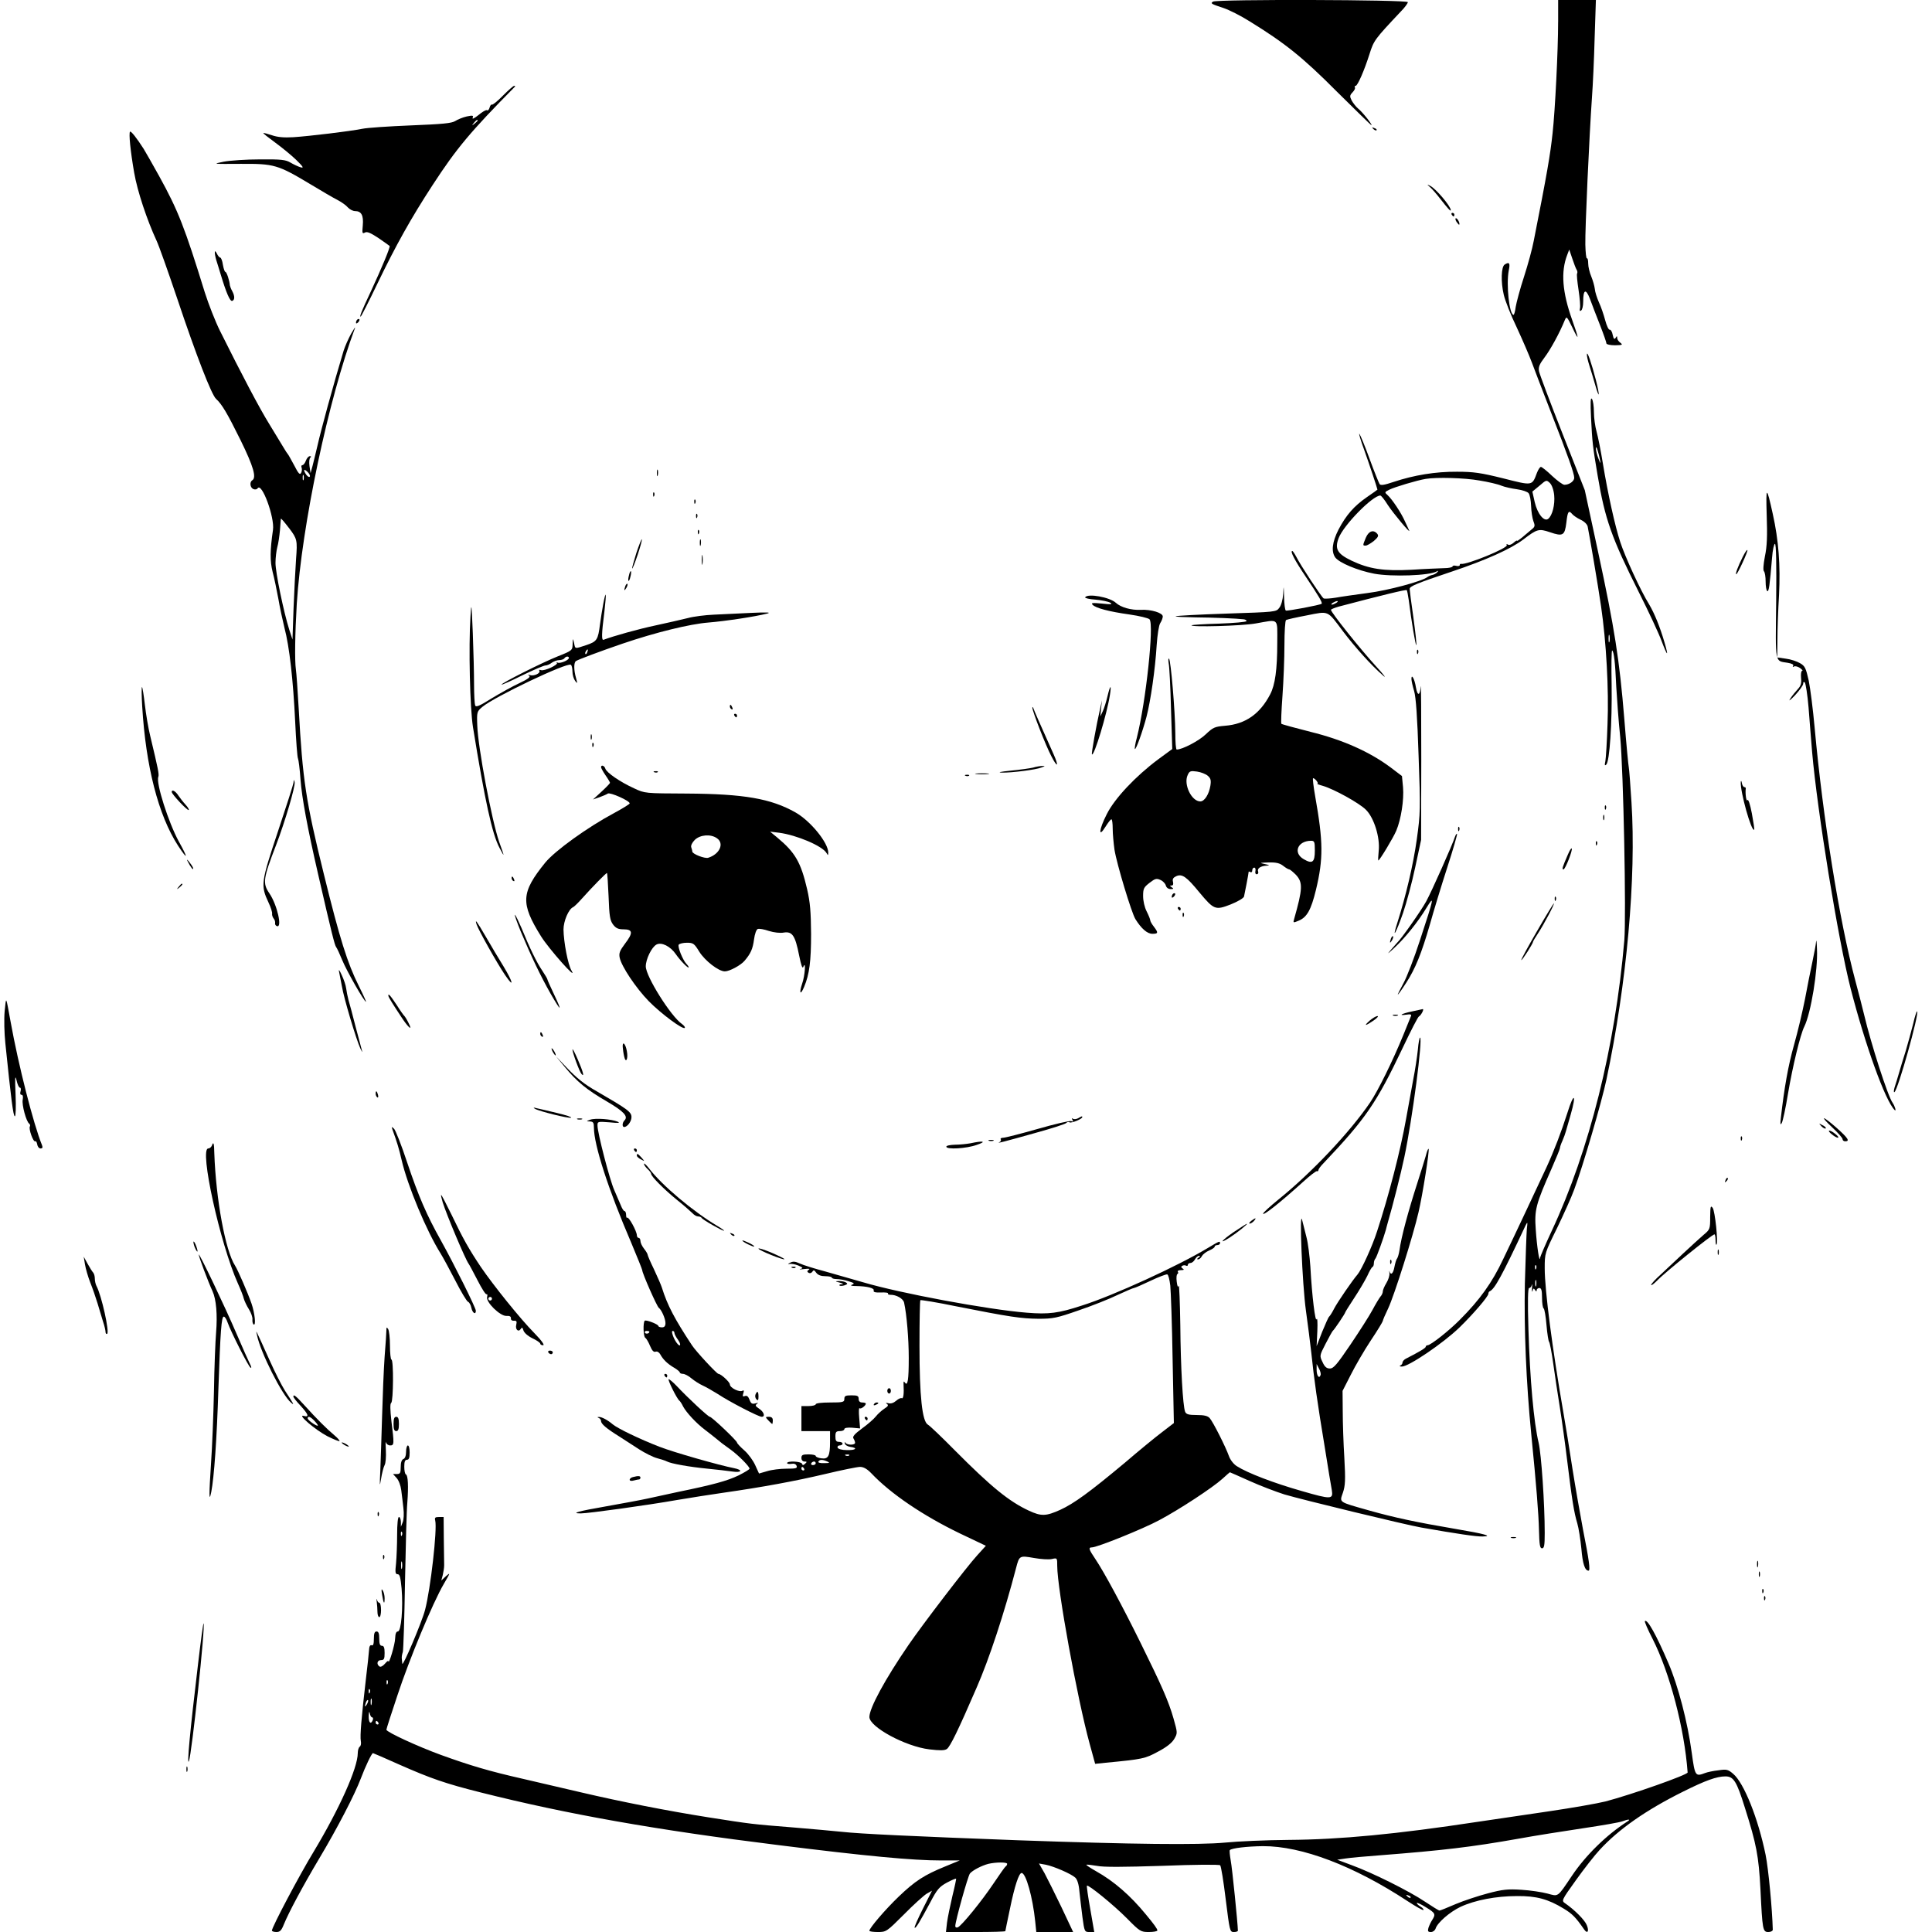 <?xml version="1.0" standalone="no"?>
<!DOCTYPE svg PUBLIC "-//W3C//DTD SVG 20010904//EN"
 "http://www.w3.org/TR/2001/REC-SVG-20010904/DTD/svg10.dtd">
<svg version="1.0" xmlns="http://www.w3.org/2000/svg"
 width="1080pt" height="1080pt" viewBox="0 0 1080 1080"
 preserveAspectRatio="xMidYMid meet">

<g transform="translate(0,1080) scale(0.1,-0.1)"
fill="#000000" stroke="none">
<path d="M6781 10791 c-16 -10 -11 -13 59 -36 30 -10 96 -43 145 -74 198 -122
297 -201 488 -393 104 -103 191 -188 193 -188 9 0 -50 74 -74 93 -12 10 -28
31 -36 45 -12 24 -11 29 5 46 10 10 16 23 13 27 -3 5 -1 9 4 9 11 0 49 87 78
179 24 75 27 80 175 237 22 22 39 46 39 52 0 14 -1067 17 -1089 3z"/>
<path d="M8710 10678 c0 -161 -17 -497 -31 -623 -13 -120 -30 -221 -105 -600
-8 -44 -33 -135 -55 -203 -22 -67 -42 -143 -46 -167 -3 -25 -9 -45 -12 -45
-24 0 -42 170 -27 248 9 42 3 50 -23 33 -19 -12 -22 -96 -5 -168 7 -32 40
-116 73 -184 32 -69 70 -157 84 -195 14 -38 62 -163 107 -279 97 -248 130
-342 130 -366 0 -19 -28 -39 -55 -39 -9 0 -40 23 -69 50 -29 28 -57 50 -62 50
-6 0 -15 -15 -22 -32 -28 -75 -23 -74 -189 -32 -125 31 -165 37 -258 37 -120
1 -241 -19 -355 -57 -50 -17 -72 -21 -78 -12 -4 6 -30 70 -56 141 -26 72 -52
134 -57 140 -5 5 7 -36 27 -90 30 -84 73 -214 74 -222 0 -1 -27 -20 -59 -42
-72 -50 -116 -100 -159 -182 -35 -69 -41 -122 -18 -155 22 -30 124 -73 218
-91 98 -18 309 -11 350 13 10 5 10 4 2 -5 -6 -7 -18 -13 -27 -15 -8 -1 -21 -7
-28 -12 -31 -24 -222 -75 -334 -89 -66 -9 -146 -20 -178 -26 -31 -5 -62 -7
-68 -4 -12 8 -129 185 -153 233 -9 17 -19 32 -22 32 -14 0 14 -53 76 -145 71
-106 94 -144 88 -150 -7 -7 -193 -42 -200 -38 -5 2 -9 37 -10 76 -2 66 -2 68
-5 17 -2 -32 -11 -65 -22 -78 -17 -23 -21 -23 -295 -32 -153 -5 -281 -12 -284
-15 -3 -3 46 -5 109 -6 106 -1 231 -6 272 -11 9 -1 16 -6 15 -10 -2 -5 -70
-11 -153 -14 -82 -2 -151 -7 -154 -9 -11 -12 282 -4 359 10 132 23 120 34 120
-107 0 -151 -12 -237 -40 -290 -57 -109 -138 -166 -252 -175 -58 -5 -67 -9
-108 -48 -37 -36 -131 -85 -162 -85 -5 0 -8 42 -8 93 -1 122 -25 405 -35 415
-4 4 -5 -8 -2 -26 4 -18 10 -133 13 -256 l7 -223 -79 -58 c-126 -94 -243 -218
-287 -306 -44 -86 -49 -138 -7 -70 14 22 28 41 33 41 4 0 7 -24 7 -52 0 -29 5
-82 10 -118 13 -81 95 -352 117 -388 33 -53 66 -82 95 -82 33 0 34 6 8 40 -11
14 -20 30 -20 35 0 6 -9 28 -20 50 -12 23 -20 59 -20 86 0 42 4 49 36 74 31
24 39 26 61 16 14 -6 27 -20 30 -31 3 -12 14 -20 27 -20 17 0 18 2 6 10 -12 8
-12 10 -1 10 9 0 11 7 8 21 -4 15 1 23 18 31 33 15 58 -3 130 -91 81 -97 89
-100 174 -67 40 16 72 35 75 44 4 16 26 131 26 139 0 2 5 1 10 -2 6 -3 10 1
10 9 0 9 5 16 11 16 6 0 9 -8 7 -18 -3 -11 0 -19 7 -19 7 0 11 7 8 15 -7 17
13 31 47 33 20 1 18 3 -10 9 -32 7 -29 7 21 9 43 1 63 -4 82 -19 14 -11 29
-20 34 -20 4 0 21 -14 37 -30 40 -43 38 -79 -10 -248 -6 -21 -6 -22 27 -8 45
19 68 60 95 171 42 174 41 270 -4 523 -10 56 -15 102 -12 102 11 0 34 -30 24
-31 -5 0 9 -6 31 -12 62 -18 205 -97 241 -134 45 -45 79 -154 71 -229 -3 -30
-4 -54 -2 -54 7 0 84 128 100 166 27 64 44 173 38 243 l-6 63 -66 50 c-116 86
-266 153 -445 197 -87 22 -160 42 -163 45 -3 2 0 73 6 156 6 83 11 211 11 285
0 73 4 136 9 139 5 3 57 15 116 26 126 25 113 30 203 -90 66 -87 157 -189 222
-245 24 -22 6 3 -42 55 -85 93 -248 297 -248 311 0 3 19 11 43 18 243 64 378
97 381 92 2 -3 7 -28 11 -56 15 -119 38 -255 42 -251 3 2 -5 71 -16 153 -12
82 -21 154 -21 161 0 15 39 31 236 97 188 63 329 126 399 179 77 59 87 62 149
41 73 -25 83 -19 92 54 7 63 13 71 33 47 7 -8 27 -22 46 -31 20 -9 37 -25 40
-38 10 -48 58 -329 75 -447 29 -198 44 -464 36 -660 -3 -96 -9 -188 -12 -205
-5 -22 -4 -27 5 -19 19 17 33 234 30 445 -2 108 -1 195 3 193 10 -6 17 -67 23
-204 4 -69 13 -195 22 -280 18 -190 34 -995 23 -1136 -51 -596 -195 -1174
-406 -1625 -35 -75 -64 -143 -65 -150 -3 -35 -18 65 -24 156 -8 113 -1 140 89
344 25 57 46 108 46 113 0 6 6 24 14 41 8 18 16 41 19 52 3 11 15 53 27 94 34
118 18 127 -18 11 -34 -107 -76 -216 -117 -305 -91 -194 -147 -315 -242 -513
-62 -132 -131 -228 -242 -339 -61 -62 -164 -143 -181 -143 -5 0 -10 -4 -10 -8
0 -7 -31 -26 -111 -67 -10 -5 -19 -15 -19 -22 0 -6 -6 -14 -12 -16 -7 -3 -4
-6 8 -6 36 -2 231 130 322 218 79 77 162 174 162 189 0 6 3 12 8 14 27 12 68
86 200 368 11 22 12 20 7 -20 -2 -25 -7 -162 -11 -305 -5 -251 7 -552 36 -845
28 -281 41 -445 43 -535 2 -81 5 -100 17 -100 12 0 15 16 15 85 0 167 -19 440
-34 505 -27 111 -49 359 -57 633 -5 161 -3 232 4 232 6 0 13 8 15 18 2 9 3 1
1 -18 -1 -19 0 -26 3 -16 4 15 7 16 14 5 6 -10 9 -10 9 -1 0 6 7 12 15 12 11
0 15 -13 15 -54 0 -30 4 -57 9 -60 5 -4 12 -45 16 -94 4 -48 11 -89 14 -92 4
-3 15 -59 24 -125 9 -66 26 -176 37 -245 11 -69 29 -199 40 -290 27 -222 39
-296 57 -355 8 -27 18 -92 23 -143 7 -85 20 -122 40 -122 11 0 3 59 -31 230
-15 80 -42 233 -59 340 -16 107 -39 247 -50 310 -62 358 -105 686 -105 810 0
85 0 85 69 225 37 77 81 174 96 216 49 131 154 491 180 614 114 539 167 1130
140 1550 -6 99 -13 187 -15 195 -2 8 -14 130 -25 270 -27 332 -55 510 -146
932 l-75 348 -125 317 c-69 175 -128 332 -131 348 -4 24 3 40 31 77 32 42 84
136 113 208 10 24 12 22 42 -40 39 -82 39 -69 0 40 -56 157 -65 271 -28 366
l11 29 17 -50 c9 -27 20 -56 24 -62 5 -7 6 -17 3 -22 -3 -4 1 -46 8 -91 7 -46
11 -93 8 -103 -3 -14 -1 -18 6 -13 7 4 12 26 12 49 0 70 15 76 38 16 11 -30
36 -96 56 -146 20 -51 36 -97 36 -103 0 -5 21 -10 48 -10 41 1 45 2 30 14 -10
7 -18 19 -18 27 0 12 -2 12 -9 0 -7 -10 -11 -5 -16 17 -3 18 -11 30 -17 29 -6
-1 -17 23 -25 53 -8 30 -23 75 -35 100 -11 25 -22 59 -23 75 -2 17 -11 48 -20
70 -9 21 -17 54 -17 72 0 18 -3 31 -7 29 -4 -3 -8 32 -9 77 -2 84 22 607 37
822 5 66 12 216 15 333 l7 212 -106 0 -105 0 0 -122z m-440 -2564 c50 -8 105
-21 123 -29 17 -7 57 -16 87 -20 30 -4 59 -14 65 -22 7 -9 13 -41 14 -72 1
-31 7 -69 13 -85 10 -26 9 -31 -13 -48 -13 -11 -36 -30 -51 -43 -16 -13 -28
-21 -28 -18 0 4 -9 -2 -19 -11 -11 -10 -25 -15 -32 -10 -7 4 -10 3 -6 -3 10
-16 -226 -112 -255 -105 -5 1 -8 -2 -8 -7 0 -5 -9 -7 -20 -4 -11 3 -20 1 -20
-3 0 -5 -21 -10 -47 -10 -27 -1 -109 -4 -183 -9 -155 -8 -236 4 -335 51 -79
38 -95 65 -72 126 28 73 190 238 233 238 5 0 24 -24 42 -53 30 -46 131 -167
119 -142 -2 6 -13 28 -23 50 -22 50 -72 124 -97 147 -18 16 -18 17 10 31 28
14 154 52 203 60 60 10 217 6 300 -9z m418 -82 c5 -53 -10 -113 -33 -132 -23
-19 -61 28 -76 94 l-13 58 40 33 c38 33 39 33 58 15 11 -11 21 -38 24 -68z
m-1218 -602 c-8 -5 -19 -10 -25 -10 -5 0 -3 5 5 10 8 5 20 10 25 10 6 0 3 -5
-5 -10z m1527 -217 c-3 -10 -5 -2 -5 17 0 19 2 27 5 18 2 -10 2 -26 0 -35z
m-2245 -750 c16 -14 19 -25 14 -56 -8 -48 -33 -87 -56 -87 -49 0 -95 95 -71
147 10 23 16 25 52 20 22 -3 50 -14 61 -24z m598 -418 c0 -66 -14 -76 -62 -48
-61 35 -35 102 40 103 20 0 22 -5 22 -55z m1237 -2337 c-3 -8 -6 -5 -6 6 -1
11 2 17 5 13 3 -3 4 -12 1 -19z m0 -95 c-3 -10 -5 -4 -5 12 0 17 2 24 5 18 2
-7 2 -21 0 -30z"/>
<path d="M7635 7794 c-18 -44 -18 -44 -1 -44 8 0 28 12 46 26 24 21 28 29 19
40 -21 25 -48 16 -64 -22z"/>
<path d="M2811 10265 c-29 -30 -57 -52 -61 -50 -4 3 -10 -5 -13 -16 -3 -12
-10 -19 -15 -15 -5 3 -26 -9 -47 -27 -23 -18 -36 -25 -33 -16 6 14 1 15 -33 8
-22 -5 -51 -17 -65 -26 -20 -12 -70 -17 -247 -24 -122 -5 -244 -13 -272 -19
-70 -14 -295 -41 -385 -47 -53 -3 -88 0 -120 11 -24 8 -46 14 -48 12 -1 -2 28
-25 65 -52 37 -27 91 -71 118 -97 41 -40 45 -48 25 -42 -14 4 -39 16 -56 26
-27 16 -51 19 -170 18 -77 0 -168 -6 -204 -13 -64 -13 -62 -13 95 -12 188 1
207 -4 392 -115 61 -37 128 -76 150 -87 21 -11 47 -29 57 -41 11 -12 29 -21
41 -21 35 0 48 -24 43 -80 -4 -44 -3 -48 12 -40 12 7 32 -2 76 -31 32 -22 60
-42 62 -44 5 -5 -44 -123 -104 -252 -55 -117 -65 -143 -58 -143 3 0 45 83 94
185 103 214 188 366 308 550 135 207 211 298 461 551 2 2 0 4 -5 4 -5 0 -33
-25 -63 -55z m-141 -139 c0 -2 -8 -10 -17 -17 -16 -13 -17 -12 -4 4 13 16 21
21 21 13z"/>
<path d="M7677 10079 c7 -7 15 -10 18 -7 3 3 -2 9 -12 12 -14 6 -15 5 -6 -5z"/>
<path d="M727 10064 c-8 -8 2 -108 23 -229 18 -104 71 -263 125 -380 13 -27
65 -174 116 -325 106 -317 192 -538 217 -560 32 -29 62 -79 137 -231 72 -147
90 -209 65 -224 -16 -10 -12 -42 7 -49 9 -4 19 -2 23 4 23 37 96 -162 86 -232
-17 -116 -17 -175 -2 -235 9 -34 23 -101 32 -150 8 -48 24 -121 34 -162 28
-105 49 -294 60 -524 5 -108 12 -202 16 -208 3 -6 10 -59 14 -118 8 -103 38
-266 99 -531 75 -327 92 -394 100 -404 5 -6 20 -39 34 -73 24 -59 123 -233
133 -233 2 0 -16 40 -40 88 -64 128 -106 262 -196 627 -101 409 -118 524 -140
920 -6 105 -13 205 -16 223 -7 48 -5 198 5 367 28 438 177 1144 325 1540 4 11
-5 -2 -21 -30 -15 -27 -34 -70 -42 -95 -35 -117 -52 -176 -89 -310 -22 -80
-48 -179 -57 -220 -10 -41 -22 -93 -28 -115 l-11 -40 -6 40 c-3 22 -1 43 5 47
6 5 5 8 -3 8 -7 0 -17 -11 -22 -25 -5 -14 -14 -25 -19 -25 -6 0 -8 -6 -5 -14
3 -8 2 -22 -3 -30 -7 -12 -15 -3 -38 42 -17 31 -32 59 -35 62 -3 3 -15 21 -26
40 -12 19 -47 78 -79 130 -54 87 -153 275 -275 520 -26 52 -64 149 -85 215
-112 363 -149 458 -255 650 -38 69 -78 138 -87 153 -39 61 -71 101 -76 96z
m1005 -1928 c-3 -5 -11 -1 -19 9 -19 27 -16 38 5 18 11 -10 17 -22 14 -27z
m-35 -18 c-3 -7 -5 -2 -5 12 0 14 2 19 5 13 2 -7 2 -19 0 -25z m-79 -273 c43
-57 45 -66 37 -169 -4 -56 -10 -180 -14 -276 l-6 -175 -18 55 c-32 101 -77
321 -77 373 0 29 5 68 10 88 6 20 12 63 15 95 2 32 5 61 5 64 1 4 17 -15 48
-55z"/>
<path d="M7995 9753 c11 -10 36 -38 55 -63 42 -54 60 -74 60 -65 0 22 -84 121
-115 136 -20 10 -20 10 0 -8z"/>
<path d="M8115 9600 c3 -5 8 -10 11 -10 2 0 4 5 4 10 0 6 -5 10 -11 10 -5 0
-7 -4 -4 -10z"/>
<path d="M8142 9560 c7 -10 14 -18 15 -16 6 6 -9 36 -18 36 -5 0 -4 -9 3 -20z"/>
<path d="M1201 9391 c-1 -8 3 -28 8 -45 6 -17 16 -53 25 -81 31 -103 52 -151
64 -147 15 5 15 27 0 55 -7 12 -12 27 -13 32 -2 27 -18 75 -25 75 -4 0 -10 18
-14 40 -3 22 -10 40 -15 40 -4 0 -13 10 -19 23 -6 12 -11 16 -11 8z"/>
<path d="M1997 9013 c-4 -3 -7 -11 -7 -17 0 -6 5 -5 12 2 6 6 9 14 7 17 -3 3
-9 2 -12 -2z"/>
<path d="M8871 8819 c-1 -8 5 -35 13 -60 8 -24 22 -72 32 -106 25 -89 29 -71
5 23 -24 93 -49 166 -50 143z"/>
<path d="M8894 8465 c7 -139 9 -158 37 -324 41 -244 78 -348 230 -651 54 -107
112 -231 128 -275 33 -87 40 -89 15 -4 -25 86 -56 161 -85 210 -47 75 -136
269 -162 350 -29 89 -68 264 -97 439 -11 69 -27 148 -35 177 -8 28 -15 77 -15
110 0 32 -5 65 -11 73 -8 11 -9 -19 -5 -105z m52 -245 c3 -14 -2 -7 -10 15 -9
22 -15 49 -15 60 1 19 15 -22 25 -75z"/>
<path d="M3672 8155 c0 -16 2 -22 5 -12 2 9 2 23 0 30 -3 6 -5 -1 -5 -18z"/>
<path d="M9876 7920 c4 -115 2 -174 -10 -230 -9 -47 -11 -79 -5 -84 5 -6 9
-31 9 -57 0 -26 4 -50 9 -53 9 -6 14 31 27 187 3 42 11 77 16 77 7 0 9 -115 7
-321 -4 -356 -9 -332 64 -344 24 -4 35 -10 31 -17 -4 -7 -3 -8 4 -4 7 4 22 0
34 -8 12 -9 18 -16 12 -16 -5 0 -8 -17 -6 -39 3 -30 -1 -45 -18 -63 -12 -13
-31 -36 -42 -53 -12 -18 -2 -11 26 18 25 27 46 56 46 65 0 10 3 12 9 7 5 -6
15 -68 21 -140 5 -71 15 -184 20 -250 29 -331 145 -1046 215 -1320 81 -315
194 -629 246 -680 11 -11 2 21 -11 40 -27 37 -121 330 -160 495 -10 41 -32
127 -49 190 -88 327 -181 907 -227 1412 -9 100 -24 219 -33 263 -16 71 -21 82
-49 98 -17 10 -53 22 -79 25 l-48 7 1 100 c0 55 4 168 9 250 8 165 -2 304 -35
452 -35 159 -39 158 -34 -7z"/>
<path d="M3651 8034 c0 -11 3 -14 6 -6 3 7 2 16 -1 19 -3 4 -6 -2 -5 -13z"/>
<path d="M3881 7994 c0 -11 3 -14 6 -6 3 7 2 16 -1 19 -3 4 -6 -2 -5 -13z"/>
<path d="M3891 7914 c0 -11 3 -14 6 -6 3 7 2 16 -1 19 -3 4 -6 -2 -5 -13z"/>
<path d="M3901 7824 c0 -11 3 -14 6 -6 3 7 2 16 -1 19 -3 4 -6 -2 -5 -13z"/>
<path d="M3557 7708 c-14 -45 -25 -84 -23 -86 2 -2 16 33 31 78 15 45 25 83
23 85 -2 3 -16 -32 -31 -77z"/>
<path d="M3912 7765 c0 -16 2 -22 5 -12 2 9 2 23 0 30 -3 6 -5 -1 -5 -18z"/>
<path d="M9742 7687 c-27 -54 -43 -97 -36 -97 7 0 67 130 62 135 -3 3 -14 -14
-26 -38z"/>
<path d="M3923 7670 c0 -25 2 -35 4 -22 2 12 2 32 0 45 -2 12 -4 2 -4 -23z"/>
<path d="M3516 7584 c-4 -14 -5 -28 -3 -31 3 -2 8 8 11 23 4 14 5 28 3 31 -3
2 -8 -8 -11 -23z"/>
<path d="M3496 7525 c-9 -26 -7 -32 5 -12 6 10 9 21 6 23 -2 3 -7 -2 -11 -11z"/>
<path d="M3372 7423 c-6 -32 -14 -83 -18 -113 -11 -87 -17 -96 -76 -116 -67
-22 -62 -23 -69 12 -7 29 -7 28 -8 -7 -1 -34 -2 -36 -83 -68 -88 -35 -320
-152 -314 -158 2 -2 54 21 116 52 62 30 120 55 129 55 9 0 25 7 35 15 11 8 30
15 42 15 13 0 26 5 29 10 8 12 25 13 25 2 0 -13 -50 -33 -63 -26 -7 4 -9 3 -4
-1 10 -11 -71 -48 -89 -41 -8 3 -12 2 -9 -4 8 -13 -30 -31 -52 -24 -13 4 -14
3 -5 -3 9 -7 -6 -19 -55 -42 -37 -17 -107 -56 -155 -85 -68 -43 -88 -51 -92
-39 -3 8 -6 61 -6 117 0 57 -3 186 -7 287 -7 168 -8 176 -13 94 -11 -172 -3
-515 14 -620 66 -408 107 -597 148 -674 30 -57 30 -55 -2 34 -41 119 -118 526
-122 649 -3 77 -2 79 29 105 67 56 472 249 494 235 5 -3 9 -20 9 -38 0 -18 7
-41 15 -52 13 -17 14 -16 5 16 -13 45 -13 87 0 95 15 9 134 54 260 97 185 63
377 110 480 118 97 8 262 33 328 50 26 7 0 8 -88 4 -69 -3 -163 -8 -210 -10
-47 -2 -112 -10 -145 -19 -33 -8 -114 -27 -180 -41 -99 -21 -234 -59 -290 -80
-13 -6 -13 27 4 160 12 104 9 123 -7 39z m-89 -268 c-3 -9 -8 -14 -10 -11 -3
3 -2 9 2 15 9 16 15 13 8 -4z"/>
<path d="M6066 7461 c-3 -4 23 -11 58 -13 35 -3 72 -11 82 -17 15 -9 6 -11
-46 -5 -53 5 -63 4 -52 -7 17 -18 91 -38 206 -54 55 -8 105 -20 112 -27 26
-29 -20 -460 -71 -662 -9 -32 -13 -61 -11 -63 6 -6 43 97 65 180 23 88 49 268
57 402 4 57 12 110 20 122 8 12 14 29 14 37 0 20 -65 40 -123 37 -53 -3 -112
14 -139 39 -34 32 -158 54 -172 31z"/>
<path d="M7921 7154 c0 -11 3 -14 6 -6 3 7 2 16 -1 19 -3 4 -6 -2 -5 -13z"/>
<path d="M7890 7005 c0 -11 7 -41 15 -68 10 -33 18 -145 25 -362 11 -301 10
-322 -10 -467 -20 -143 -61 -316 -109 -467 -32 -100 -7 -57 32 55 19 55 50
170 68 255 l33 154 1 450 c0 248 -1 431 -3 408 -4 -53 -18 -56 -27 -5 -7 46
-25 78 -25 47z"/>
<path d="M795 6850 c20 -333 90 -607 200 -777 56 -85 58 -73 4 24 -57 105
-128 326 -114 360 5 15 0 40 -45 228 -11 44 -24 123 -30 174 -6 52 -13 97 -16
100 -3 4 -3 -46 1 -109z"/>
<path d="M6191 6908 c-7 -29 -18 -66 -26 -83 l-14 -30 4 45 5 45 -10 -45 c-22
-97 -50 -253 -46 -257 12 -12 84 225 101 335 9 59 1 53 -14 -10z"/>
<path d="M4080 6851 c0 -6 4 -13 10 -16 6 -3 7 1 4 9 -7 18 -14 21 -14 7z"/>
<path d="M5771 6844 c-1 -17 74 -210 106 -271 34 -67 44 -60 13 10 -82 183
-107 240 -113 257 -3 8 -6 10 -6 4z"/>
<path d="M4105 6800 c3 -5 8 -10 11 -10 2 0 4 5 4 10 0 6 -5 10 -11 10 -5 0
-7 -4 -4 -10z"/>
<path d="M3302 6680 c0 -14 2 -19 5 -12 2 6 2 18 0 25 -3 6 -5 1 -5 -13z"/>
<path d="M3311 6634 c0 -11 3 -14 6 -6 3 7 2 16 -1 19 -3 4 -6 -2 -5 -13z"/>
<path d="M3360 6511 c0 -4 11 -25 25 -45 14 -20 25 -39 25 -42 0 -3 -21 -25
-47 -49 l-48 -44 35 12 c19 7 41 16 48 21 13 8 122 -40 122 -55 0 -4 -39 -28
-87 -54 -148 -79 -330 -210 -385 -277 -136 -168 -139 -227 -23 -413 43 -69
207 -254 170 -191 -20 33 -44 159 -45 230 0 47 29 115 54 125 5 2 28 24 50 49
61 68 134 142 139 142 2 0 6 -59 9 -130 4 -112 8 -135 25 -158 16 -21 29 -27
59 -27 52 0 54 -20 8 -80 -29 -39 -35 -53 -30 -78 10 -49 90 -169 163 -244 69
-70 190 -160 201 -149 3 4 -4 13 -16 22 -62 43 -202 266 -202 322 0 40 33 108
60 122 28 15 78 -10 108 -54 23 -34 72 -84 72 -73 0 3 -6 12 -13 19 -20 21
-50 95 -43 107 4 6 25 11 46 11 35 0 41 -4 69 -50 32 -51 108 -110 143 -110
26 0 89 34 110 59 35 41 46 67 53 119 4 31 13 56 21 59 8 3 36 -2 62 -11 29
-9 63 -13 84 -9 47 7 63 -16 85 -127 12 -59 19 -78 24 -64 15 38 9 -50 -7 -95
-18 -54 -10 -68 11 -18 30 71 39 144 39 297 -1 122 -5 175 -22 249 -35 151
-67 206 -167 289 l-40 33 50 -6 c99 -13 242 -74 265 -113 9 -15 9 -15 10 1 1
55 -99 178 -184 226 -137 77 -287 103 -606 105 -235 1 -235 1 -295 29 -79 36
-154 88 -161 110 -5 17 -24 24 -24 8z m648 -397 c42 -29 15 -89 -49 -109 -19
-6 -89 21 -89 35 0 5 -3 15 -6 24 -3 9 5 26 20 41 30 29 89 34 124 9z"/>
<path d="M5775 6509 c-17 -4 -73 -12 -125 -17 -59 -6 -77 -10 -48 -11 54 -1
190 16 221 29 21 8 21 9 2 8 -11 0 -34 -4 -50 -9z"/>
<path d="M3658 6483 c7 -3 16 -2 19 1 4 3 -2 6 -13 5 -11 0 -14 -3 -6 -6z"/>
<path d="M5458 6473 c17 -2 47 -2 65 0 17 2 3 4 -33 4 -36 0 -50 -2 -32 -4z"/>
<path d="M5398 6463 c7 -3 16 -2 19 1 4 3 -2 6 -13 5 -11 0 -14 -3 -6 -6z"/>
<path d="M1641 6427 c0 -9 -40 -133 -87 -274 -95 -285 -98 -302 -53 -398 13
-27 22 -56 20 -63 -1 -8 3 -19 9 -27 6 -7 9 -18 8 -25 -2 -7 3 -15 10 -17 31
-12 2 118 -42 183 -39 57 -35 82 37 269 50 130 109 331 104 352 -4 17 -5 17
-6 0z"/>
<path d="M9731 6429 c-4 -53 60 -282 75 -267 2 2 -4 43 -13 91 -10 52 -20 82
-25 74 -6 -10 -13 38 -9 66 0 4 -3 7 -8 7 -5 0 -12 10 -14 23 -2 12 -5 15 -6
6z"/>
<path d="M960 6373 c0 -13 89 -107 95 -101 3 2 -5 16 -17 29 -13 14 -31 37
-41 52 -16 25 -37 36 -37 20z"/>
<path d="M8971 6284 c0 -11 3 -14 6 -6 3 7 2 16 -1 19 -3 4 -6 -2 -5 -13z"/>
<path d="M8962 6230 c0 -14 2 -19 5 -12 2 6 2 18 0 25 -3 6 -5 1 -5 -13z"/>
<path d="M8151 6164 c0 -11 3 -14 6 -6 3 7 2 16 -1 19 -3 4 -6 -2 -5 -13z"/>
<path d="M8134 6124 c-15 -47 -130 -305 -161 -362 -27 -50 -139 -210 -163
-232 -3 -3 -18 -21 -35 -40 -23 -27 -19 -24 18 10 61 56 134 147 181 225 46
75 43 60 -36 -180 -32 -99 -74 -208 -93 -242 -19 -35 -33 -63 -31 -63 2 0 23
29 46 65 52 80 86 164 134 330 20 72 63 213 96 315 33 101 57 186 55 188 -3 3
-7 -4 -11 -14z"/>
<path d="M8921 6084 c0 -11 3 -14 6 -6 3 7 2 16 -1 19 -3 4 -6 -2 -5 -13z"/>
<path d="M8765 6024 c-32 -74 -35 -84 -25 -84 10 0 53 110 46 117 -3 3 -12
-12 -21 -33z"/>
<path d="M1049 5985 c17 -33 31 -51 31 -40 0 6 -10 21 -21 35 -13 17 -17 18
-10 5z"/>
<path d="M2860 5891 c0 -6 4 -13 10 -16 6 -3 7 1 4 9 -7 18 -14 21 -14 7z"/>
<path d="M999 5843 c-13 -16 -12 -17 4 -4 16 13 21 21 13 21 -2 0 -10 -8 -17
-17z"/>
<path d="M6557 5803 c-4 -3 -7 -11 -7 -17 0 -6 5 -5 12 2 6 6 9 14 7 17 -3 3
-9 2 -12 -2z"/>
<path d="M8691 5774 c0 -11 3 -14 6 -6 3 7 2 16 -1 19 -3 4 -6 -2 -5 -13z"/>
<path d="M8591 5593 c-50 -86 -89 -158 -87 -160 4 -4 66 93 66 103 0 3 13 24
28 47 31 47 95 167 88 167 -2 0 -45 -70 -95 -157z"/>
<path d="M6585 5720 c3 -5 8 -10 11 -10 2 0 4 5 4 10 0 6 -5 10 -11 10 -5 0
-7 -4 -4 -10z"/>
<path d="M6611 5684 c0 -11 3 -14 6 -6 3 7 2 16 -1 19 -3 4 -6 -2 -5 -13z"/>
<path d="M2911 5593 c61 -145 110 -247 167 -348 60 -104 67 -104 17 1 -19 40
-35 76 -35 79 0 4 -13 25 -28 48 -31 45 -72 129 -117 240 -16 37 -32 70 -36
73 -5 3 10 -39 32 -93z"/>
<path d="M2664 5633 c10 -31 113 -215 159 -283 53 -78 46 -42 -9 49 -26 42
-69 114 -96 161 -55 94 -64 106 -54 73z"/>
<path d="M7776 5555 c-9 -26 -7 -32 5 -12 6 10 9 21 6 23 -2 3 -7 -2 -11 -11z"/>
<path d="M10152 5536 c-1 -16 -11 -67 -21 -115 -10 -47 -29 -140 -41 -206 -13
-66 -40 -181 -61 -255 -33 -117 -55 -241 -74 -410 -4 -35 -3 -41 5 -28 6 10
22 84 35 164 26 154 69 331 91 375 37 74 77 318 71 434 -1 39 -4 57 -5 41z"/>
<path d="M1895 5370 c3 -14 10 -51 16 -82 11 -68 80 -298 103 -348 9 -19 14
-26 10 -15 -3 11 -19 72 -36 135 -16 63 -34 131 -40 150 -5 19 -11 49 -13 65
-2 17 -13 50 -25 75 -11 25 -18 34 -15 20z"/>
<path d="M2171 5233 c1 -8 25 -47 81 -131 35 -51 55 -65 32 -21 -9 19 -20 36
-23 39 -4 3 -24 31 -44 63 -36 54 -48 67 -46 50z"/>
<path d="M26 5147 c-4 -44 -2 -123 4 -180 32 -311 44 -407 53 -407 5 0 7 50 4
123 -4 91 -3 111 5 80 5 -24 14 -43 19 -43 6 0 7 -9 4 -20 -4 -12 -2 -20 5
-20 8 0 10 -10 7 -27 -6 -29 20 -123 36 -134 5 -4 7 -11 4 -16 -8 -13 19 -89
30 -83 4 3 9 -5 11 -17 2 -13 10 -23 19 -23 10 0 13 5 8 18 -48 118 -132 447
-176 692 -27 147 -24 143 -33 57z"/>
<path d="M7893 5146 c-58 -12 -80 -25 -31 -18 24 4 30 1 25 -9 -3 -8 -22 -54
-42 -104 -60 -147 -142 -313 -186 -378 -113 -166 -326 -392 -512 -542 -47 -38
-86 -74 -86 -79 -1 -15 97 63 223 177 37 34 72 61 77 60 5 -2 9 1 9 6 0 5 12
22 28 38 237 250 296 336 443 645 45 95 86 175 91 176 11 5 31 42 21 41 -4 -1
-31 -7 -60 -13z"/>
<path d="M10695 5078 c-10 -40 -29 -109 -42 -153 -14 -44 -31 -100 -38 -125
-7 -25 -18 -60 -24 -78 -5 -18 -6 -30 -1 -27 20 12 139 439 127 451 -3 3 -13
-28 -22 -68z"/>
<path d="M7788 5123 c6 -2 18 -2 25 0 6 3 1 5 -13 5 -14 0 -19 -2 -12 -5z"/>
<path d="M7657 5095 c-36 -32 -26 -32 21 0 20 14 30 25 22 25 -8 0 -28 -12
-43 -25z"/>
<path d="M3020 5021 c0 -6 4 -13 10 -16 6 -3 7 1 4 9 -7 18 -14 21 -14 7z"/>
<path d="M7926 4933 c-4 -38 -15 -113 -26 -168 -10 -55 -28 -154 -40 -220 -31
-175 -97 -430 -162 -628 -26 -82 -87 -215 -109 -241 -28 -32 -113 -156 -131
-191 -11 -22 -24 -42 -28 -45 -4 -3 -21 -41 -39 -85 l-31 -80 4 85 c2 47 0 76
-4 66 -7 -22 -26 126 -35 294 -4 58 -13 132 -22 165 -8 33 -19 76 -24 95 -17
68 1 -361 21 -505 11 -77 24 -183 30 -235 15 -145 35 -287 75 -527 19 -120 37
-229 40 -243 8 -52 -2 -53 -168 -5 -155 44 -304 101 -363 139 -18 11 -37 36
-44 56 -18 51 -89 192 -108 213 -11 12 -30 17 -72 17 -46 0 -59 4 -65 18 -13
33 -25 249 -27 484 -2 130 -6 229 -9 220 -4 -11 -8 -2 -11 23 -3 22 -1 42 4
43 4 2 6 8 2 13 -3 5 5 9 18 9 17 0 19 3 9 9 -9 6 -10 11 -2 15 6 4 16 4 21 1
6 -3 10 -1 10 4 0 6 7 11 15 11 8 0 19 9 25 20 6 11 16 20 23 20 7 0 6 -4 -3
-10 -9 -6 -10 -10 -3 -10 7 0 17 8 22 19 6 10 24 24 41 31 16 7 30 16 30 21 0
5 7 9 15 9 8 0 15 5 15 10 0 14 -1 14 -66 -25 -165 -100 -531 -268 -706 -323
-131 -43 -185 -50 -308 -40 -216 17 -710 109 -915 170 -55 16 -149 43 -210 60
-60 16 -125 36 -144 45 -26 12 -38 13 -55 4 -12 -7 -13 -9 -4 -7 10 3 32 -1
50 -8 27 -12 29 -15 12 -20 -10 -3 -1 -3 21 0 26 3 35 2 26 -4 -10 -7 -10 -11
-1 -17 7 -4 16 -2 21 6 7 11 11 10 22 -6 10 -13 27 -19 51 -19 20 0 36 -4 36
-8 0 -4 12 -8 26 -8 15 0 45 -5 67 -12 32 -10 36 -13 21 -19 -13 -5 -6 -8 22
-8 63 -1 103 -12 98 -25 -3 -9 8 -12 40 -11 25 1 43 -1 40 -6 -2 -4 4 -7 13
-7 33 1 72 -21 77 -44 15 -68 26 -205 26 -309 0 -124 -6 -161 -22 -137 -6 9
-8 6 -7 -12 3 -50 -1 -81 -10 -76 -4 3 -19 -3 -31 -14 -15 -13 -31 -18 -44
-14 -14 3 -17 2 -8 -4 10 -7 7 -13 -15 -27 -15 -10 -37 -30 -47 -43 -11 -14
-45 -44 -77 -67 -42 -31 -55 -46 -48 -56 5 -8 9 -19 9 -24 0 -14 -43 -14 -53
-1 -5 7 -7 5 -4 -4 2 -8 16 -16 30 -18 46 -6 30 -20 -20 -18 -27 0 -48 6 -51
14 -2 6 3 12 12 12 9 0 16 5 16 10 0 6 -9 10 -20 10 -16 0 -20 7 -20 30 0 25
4 30 25 30 14 0 25 5 25 11 0 7 17 10 44 8 l44 -4 -5 60 c-3 33 -2 57 2 53 7
-7 35 14 35 26 0 3 -9 6 -20 6 -13 0 -20 7 -20 20 0 17 -7 20 -40 20 -33 0
-40 -3 -40 -20 0 -18 -7 -20 -80 -20 -47 0 -80 -4 -80 -10 0 -5 -18 -10 -40
-10 l-40 0 0 -70 0 -70 80 0 80 0 0 -61 c0 -79 -10 -97 -49 -91 -17 2 -31 8
-31 13 0 5 -18 9 -40 9 -33 0 -40 -3 -40 -20 0 -12 7 -20 17 -20 14 0 15 -2 4
-12 -11 -10 -14 -10 -18 0 -5 13 -83 17 -83 3 0 -4 11 -6 24 -4 15 3 25 -1 29
-11 5 -14 -3 -16 -57 -16 -34 0 -83 -6 -108 -14 l-45 -13 -21 46 c-11 25 -38
63 -61 83 -23 20 -41 40 -41 44 0 10 -141 144 -152 144 -9 0 -121 104 -186
173 -19 20 -39 37 -44 37 -8 0 46 -110 60 -120 4 -3 14 -18 21 -33 18 -33 72
-92 121 -129 19 -14 46 -36 60 -47 31 -26 35 -29 85 -65 44 -32 105 -94 105
-106 0 -4 -28 -21 -62 -38 -63 -30 -138 -51 -338 -92 -58 -13 -134 -29 -170
-37 -36 -8 -139 -27 -229 -43 -161 -28 -203 -40 -144 -40 41 0 368 45 538 75
77 13 192 31 255 40 224 32 407 66 572 105 92 22 180 40 196 40 19 0 39 -11
63 -36 109 -115 290 -237 495 -336 l145 -69 -48 -53 c-58 -63 -306 -387 -384
-501 -131 -191 -219 -353 -219 -403 0 -56 202 -165 335 -181 60 -7 85 -7 98 2
18 12 64 106 166 342 71 162 155 417 221 670 18 69 19 70 99 56 39 -7 84 -10
101 -6 30 7 30 6 30 -38 0 -128 112 -742 181 -994 l31 -113 57 6 c210 20 222
23 294 62 48 25 78 49 91 71 19 33 19 33 -4 115 -28 97 -65 181 -183 420 -103
209 -206 400 -254 471 -37 55 -40 65 -19 65 29 0 285 103 376 152 113 60 299
182 354 232 22 20 40 36 41 36 1 0 51 -22 111 -49 60 -27 147 -60 194 -75 101
-30 679 -170 765 -185 199 -35 308 -51 342 -50 63 1 12 15 -155 43 -212 36
-339 63 -477 102 -177 50 -167 44 -148 100 13 39 15 70 8 193 -5 80 -9 198 -9
261 l-1 115 46 90 c25 50 75 136 112 192 37 55 67 105 67 109 0 4 13 35 30 70
34 72 139 404 170 539 23 99 62 346 56 353 -3 2 -10 -16 -16 -40 -7 -23 -27
-90 -46 -148 -52 -161 -91 -305 -101 -380 -3 -19 -9 -39 -13 -45 -5 -5 -11
-27 -15 -47 -7 -38 -20 -49 -28 -25 -2 6 -2 2 0 -10 2 -12 -6 -37 -17 -55 -11
-18 -20 -39 -20 -47 0 -8 -6 -22 -14 -30 -7 -9 -27 -42 -44 -74 -17 -32 -72
-118 -122 -192 -76 -112 -95 -135 -116 -135 -18 0 -29 9 -41 36 -17 35 -17 36
17 102 19 37 37 69 40 72 9 7 70 98 70 104 0 2 23 39 50 80 28 42 60 97 73
123 12 27 25 50 30 51 4 2 7 11 7 21 0 9 4 21 9 26 7 8 46 117 58 160 1 6 7
26 12 45 26 88 73 274 91 360 45 212 105 670 88 670 -3 0 -9 -30 -12 -67z
m-1384 -1319 c3 -32 10 -219 13 -414 l7 -355 -65 -50 c-36 -27 -130 -104 -208
-171 -199 -166 -284 -228 -362 -264 -80 -36 -106 -37 -175 -5 -112 52 -212
134 -412 335 -74 75 -143 141 -153 146 -32 18 -47 159 -47 440 0 138 2 253 5
256 3 2 92 -12 198 -34 303 -60 365 -69 462 -70 82 0 102 4 225 47 74 25 172
64 217 86 46 21 87 39 92 39 4 0 46 18 92 40 46 22 89 38 94 36 6 -1 13 -29
17 -62z m840 -501 c-8 -23 -22 -3 -22 30 l0 32 13 -25 c8 -14 12 -31 9 -37z
m-2635 -449 c-3 -3 -12 -4 -19 -1 -8 3 -5 6 6 6 11 1 17 -2 13 -5z m-122 -34
c16 -7 12 -9 -18 -9 -23 -1 -36 3 -32 9 7 12 23 12 50 0z m-65 -10 c0 -5 -7
-10 -16 -10 -8 0 -12 5 -9 10 3 6 10 10 16 10 5 0 9 -4 9 -10z m-65 -30 c3 -5
1 -10 -4 -10 -6 0 -11 5 -11 10 0 6 2 10 4 10 3 0 8 -4 11 -10z"/>
<path d="M3481 4948 c1 -13 4 -36 8 -53 9 -43 24 -15 15 30 -7 40 -25 58 -23
23z"/>
<path d="M3090 4920 c6 -11 13 -20 16 -20 2 0 0 9 -6 20 -6 11 -13 20 -16 20
-2 0 0 -9 6 -20z"/>
<path d="M3200 4933 c0 -17 40 -126 51 -137 17 -19 9 12 -21 81 -16 37 -29 63
-30 56z"/>
<path d="M3156 4837 c69 -84 124 -129 236 -194 96 -56 121 -84 99 -106 -13
-13 -14 -37 -2 -37 18 0 41 31 41 55 0 29 -19 43 -195 145 -69 39 -113 75
-168 133 l-59 62 48 -58z"/>
<path d="M2100 4686 c0 -8 4 -17 9 -20 5 -4 7 3 4 14 -6 23 -13 26 -13 6z"/>
<path d="M2990 4602 c23 -14 188 -55 202 -50 7 3 -27 14 -77 26 -49 12 -101
24 -115 27 -18 5 -21 4 -10 -3z"/>
<path d="M6027 4549 c-9 -5 -22 -7 -29 -3 -7 5 -8 3 -3 -6 6 -10 4 -12 -7 -7
-9 3 -94 -17 -188 -44 -95 -27 -181 -49 -192 -49 -10 0 -17 -4 -14 -9 4 -5 0
-12 -6 -15 -24 -11 26 2 197 50 94 26 173 51 176 57 4 5 12 7 18 3 10 -6 71
19 71 29 0 7 -2 6 -23 -6z"/>
<path d="M3228 4543 c6 -2 18 -2 25 0 6 3 1 5 -13 5 -14 0 -19 -2 -12 -5z"/>
<path d="M3300 4541 c-24 -9 -24 -9 -2 -10 18 -1 22 -7 22 -34 0 -97 80 -345
209 -645 33 -79 61 -148 61 -152 0 -17 82 -203 93 -211 15 -11 37 -61 37 -85
0 -17 -6 -24 -20 -24 -11 0 -20 4 -20 8 0 9 -69 36 -76 29 -10 -10 -8 -89 3
-95 6 -4 18 -24 27 -46 11 -26 20 -36 31 -32 9 3 19 -3 26 -15 15 -28 40 -53
78 -75 17 -10 31 -22 31 -26 0 -4 8 -8 18 -8 9 0 31 -11 47 -25 17 -14 45 -32
63 -40 18 -8 56 -30 85 -48 63 -42 227 -127 245 -127 21 0 13 27 -14 45 -21
14 -24 19 -13 27 10 7 8 7 -8 3 -19 -5 -25 -1 -33 20 -7 19 -15 25 -26 21 -12
-5 -14 -1 -9 15 5 15 4 19 -4 15 -17 -11 -71 16 -71 35 0 13 -50 59 -64 59 -9
0 -126 126 -148 160 -97 147 -137 223 -168 322 -5 16 -25 61 -44 102 -20 41
-36 78 -36 83 0 4 -9 19 -20 33 -11 14 -20 33 -20 43 0 9 -4 17 -10 17 -5 0
-10 7 -10 15 0 22 -46 106 -54 98 -3 -3 -6 3 -6 15 0 12 -4 22 -9 22 -5 0 -14
15 -21 33 -7 17 -24 56 -37 86 -25 57 -93 318 -93 359 0 23 1 23 68 18 50 -5
61 -4 44 4 -34 14 -123 21 -152 11z m330 -1185 c0 -11 -19 -15 -25 -6 -3 5 1
10 9 10 9 0 16 -2 16 -4z m140 -7 c0 -6 9 -24 21 -40 19 -27 12 -43 -8 -16
-18 24 -33 67 -23 67 6 0 10 -5 10 -11z"/>
<path d="M10243 4497 c31 -29 57 -58 57 -65 0 -7 7 -12 15 -12 27 0 16 18 -47
74 -80 71 -101 74 -25 3z"/>
<path d="M10182 4504 c10 -10 20 -15 24 -12 3 4 -5 12 -18 18 -22 12 -22 12
-6 -6z"/>
<path d="M2194 4485 c25 -68 37 -108 51 -169 33 -144 140 -399 218 -523 13
-21 50 -89 82 -151 32 -63 64 -116 71 -119 7 -2 16 -18 19 -34 6 -29 25 -41
25 -16 0 16 -122 261 -195 392 -80 143 -125 246 -190 440 -31 94 -64 177 -72
185 -14 13 -15 13 -9 -5z"/>
<path d="M10239 4460 c13 -11 28 -20 35 -20 6 1 0 10 -13 20 -13 11 -28 20
-35 20 -6 -1 0 -10 13 -20z"/>
<path d="M9731 4434 c0 -11 3 -14 6 -6 3 7 2 16 -1 19 -3 4 -6 -2 -5 -13z"/>
<path d="M5528 4423 c6 -2 18 -2 25 0 6 3 1 5 -13 5 -14 0 -19 -2 -12 -5z"/>
<path d="M5425 4409 c-22 -4 -61 -8 -87 -8 -27 -1 -48 -5 -48 -11 0 -17 112
-11 170 10 57 19 39 25 -35 9z"/>
<path d="M1184 4395 c-4 -8 -12 -15 -20 -15 -51 0 66 -532 166 -755 15 -33 30
-71 33 -85 4 -14 17 -41 29 -60 12 -19 21 -45 19 -57 -1 -11 2 -24 7 -27 14
-8 6 65 -12 117 -21 60 -76 187 -92 212 -54 83 -107 371 -116 628 -1 59 -5 68
-14 42z"/>
<path d="M3545 4370 c3 -5 8 -10 11 -10 2 0 4 5 4 10 0 6 -5 10 -11 10 -5 0
-7 -4 -4 -10z"/>
<path d="M3560 4340 c0 -5 10 -15 23 -21 22 -12 22 -12 3 10 -21 23 -26 26
-26 11z"/>
<path d="M3600 4294 c0 -6 9 -19 20 -29 11 -10 20 -22 20 -27 0 -14 71 -86
145 -146 39 -31 77 -65 86 -74 9 -10 23 -18 32 -18 8 0 17 -4 19 -8 3 -9 114
-72 125 -72 5 0 -12 12 -37 27 -136 81 -309 226 -383 323 -15 19 -27 30 -27
24z"/>
<path d="M9646 4203 c-6 -14 -5 -15 5 -6 7 7 10 15 7 18 -3 3 -9 -2 -12 -12z"/>
<path d="M2475 4078 c22 -70 127 -320 145 -343 4 -5 26 -47 50 -93 23 -45 45
-80 50 -77 4 3 6 -4 3 -15 -8 -29 73 -108 108 -106 18 1 26 -3 25 -14 -1 -9 7
-14 17 -13 15 1 17 -4 13 -22 -7 -27 12 -44 25 -24 7 11 10 9 15 -8 4 -13 24
-31 50 -44 24 -11 44 -25 44 -30 0 -5 7 -9 16 -9 10 0 -8 26 -49 68 -79 80
-229 267 -298 368 -67 100 -101 160 -164 292 -30 61 -56 112 -59 112 -2 0 2
-19 9 -42z m275 -538 c0 -5 -4 -10 -10 -10 -5 0 -10 5 -10 10 0 6 5 10 10 10
6 0 10 -4 10 -10z"/>
<path d="M9560 3997 c0 -67 -1 -70 -37 -100 -21 -18 -71 -64 -113 -103 -41
-39 -99 -93 -127 -119 -29 -26 -53 -52 -53 -58 0 -5 15 6 33 24 42 45 308 259
321 259 3 0 6 -14 6 -32 0 -17 2 -29 5 -26 11 10 -8 188 -21 206 -12 15 -13 8
-14 -51z"/>
<path d="M6994 3975 c-10 -8 -14 -15 -8 -15 6 0 17 7 24 15 16 19 9 19 -16 0z"/>
<path d="M6897 3913 c-70 -48 -88 -73 -20 -29 40 26 101 75 93 75 -3 0 -35
-21 -73 -46z"/>
<path d="M4087 3899 c7 -7 15 -10 18 -7 3 3 -2 9 -12 12 -14 6 -15 5 -6 -5z"/>
<path d="M4150 3865 c0 -7 61 -37 66 -33 2 3 -12 12 -31 21 -19 9 -35 15 -35
12z"/>
<path d="M1085 3838 c4 -13 11 -27 16 -33 5 -5 4 5 -2 23 -12 36 -24 44 -14
10z"/>
<path d="M4240 3820 c0 -9 139 -65 145 -59 2 2 -30 18 -71 36 -41 17 -74 28
-74 23z"/>
<path d="M9602 3800 c0 -14 2 -19 5 -12 2 6 2 18 0 25 -3 6 -5 1 -5 -13z"/>
<path d="M1111 3787 c-1 -9 54 -156 77 -205 21 -46 28 -132 20 -231 -4 -47
-10 -195 -12 -330 -3 -135 -10 -313 -16 -396 -12 -184 -12 -229 1 -165 16 83
31 292 40 580 11 320 17 400 30 400 6 0 15 -14 21 -32 19 -54 116 -245 128
-253 7 -4 6 4 -3 21 -8 16 -42 92 -75 169 -65 152 -210 455 -211 442z"/>
<path d="M475 3732 c4 -24 17 -69 29 -100 13 -32 31 -84 41 -117 10 -33 24
-79 31 -103 8 -23 14 -50 14 -58 0 -8 4 -13 9 -10 14 9 -31 214 -60 268 -5 10
-9 28 -9 41 0 13 -4 27 -9 33 -5 5 -19 27 -31 49 l-22 40 7 -43z"/>
<path d="M7771 3744 c0 -11 3 -14 6 -6 3 7 2 16 -1 19 -3 4 -6 -2 -5 -13z"/>
<path d="M4428 3713 c7 -3 16 -2 19 1 4 3 -2 6 -13 5 -11 0 -14 -3 -6 -6z"/>
<path d="M4695 3630 c18 -5 23 -8 11 -9 -11 0 -17 -4 -13 -7 3 -3 15 -3 28 1
17 6 19 9 8 16 -8 5 -25 8 -39 8 -23 -1 -23 -2 5 -9z"/>
<path d="M2160 3365 c0 -11 -4 -78 -10 -150 -5 -71 -11 -220 -14 -330 -3 -110
-8 -247 -10 -305 -4 -88 -4 -96 4 -48 5 32 14 67 20 78 6 10 9 48 7 82 -2 35
-2 55 0 46 3 -10 13 -18 24 -18 23 0 23 8 7 136 -7 63 -8 98 -1 102 12 8 14
242 1 242 -4 0 -8 35 -8 78 0 42 -5 84 -10 92 -8 12 -10 12 -10 -5z"/>
<path d="M1437 3335 c19 -95 141 -336 190 -376 20 -17 17 -11 -34 67 -18 28
-57 105 -86 170 -83 184 -78 174 -70 139z"/>
<path d="M3065 3240 c3 -5 10 -10 16 -10 5 0 9 5 9 10 0 6 -7 10 -16 10 -8 0
-12 -4 -9 -10z"/>
<path d="M3715 3110 c3 -5 8 -10 11 -10 2 0 4 5 4 10 0 6 -5 10 -11 10 -5 0
-7 -4 -4 -10z"/>
<path d="M4960 3025 c0 -8 5 -15 10 -15 6 0 10 7 10 15 0 8 -4 15 -10 15 -5 0
-10 -7 -10 -15z"/>
<path d="M4223 3004 c-3 -8 -1 -20 6 -27 8 -8 11 -4 11 16 0 30 -7 35 -17 11z"/>
<path d="M1640 2993 c0 -5 18 -28 40 -51 45 -49 50 -66 18 -57 -40 11 65 -79
133 -114 34 -17 64 -29 67 -27 2 3 -11 18 -29 33 -42 35 -99 92 -166 166 -50
55 -63 65 -63 50z m120 -138 c13 -14 20 -25 16 -25 -12 0 -56 32 -56 41 0 16
16 10 40 -16z"/>
<path d="M4885 2950 c-3 -6 1 -7 9 -4 18 7 21 14 7 14 -6 0 -13 -4 -16 -10z"/>
<path d="M2200 2840 c0 -29 4 -40 15 -40 11 0 15 11 15 40 0 29 -4 40 -15 40
-11 0 -15 -11 -15 -40z"/>
<path d="M3348 2873 c6 -2 12 -10 12 -17 0 -16 31 -42 100 -85 30 -19 81 -52
113 -73 33 -21 77 -43 99 -49 22 -6 48 -14 57 -19 23 -12 123 -30 226 -40 50
-5 112 -12 139 -16 53 -8 60 9 9 19 -79 15 -339 89 -418 120 -108 42 -231 101
-260 125 -28 24 -62 42 -77 41 -10 0 -10 -2 0 -6z"/>
<path d="M4295 2860 c10 -11 20 -20 22 -20 1 0 3 9 3 20 0 14 -7 20 -22 20
-20 0 -21 -1 -3 -20z"/>
<path d="M4835 2870 c3 -5 8 -10 11 -10 2 0 4 5 4 10 0 6 -5 10 -11 10 -5 0
-7 -4 -4 -10z"/>
<path d="M1910 2736 c0 -3 9 -10 20 -16 11 -6 20 -8 20 -6 0 3 -9 10 -20 16
-11 6 -20 8 -20 6z"/>
<path d="M2270 2685 c0 -22 -6 -38 -15 -41 -10 -4 -15 -20 -15 -45 0 -33 -3
-39 -22 -39 l-21 0 20 -22 c12 -13 23 -43 26 -68 3 -25 9 -70 12 -100 4 -31 2
-66 -4 -80 l-10 -25 0 28 c-1 15 -5 27 -11 27 -6 0 -10 -40 -10 -99 0 -54 -3
-126 -6 -160 -6 -51 -4 -61 9 -61 12 0 16 -18 22 -80 9 -107 -2 -240 -21 -240
-9 0 -14 -12 -15 -37 0 -33 -36 -153 -38 -129 -1 4 -9 -2 -19 -14 -11 -13 -24
-20 -30 -16 -19 12 -14 36 8 36 17 0 20 7 20 40 0 29 -4 40 -15 40 -11 0 -15
11 -15 40 0 29 -4 40 -15 40 -11 0 -15 -11 -15 -41 0 -29 -4 -40 -12 -36 -9 3
-14 -6 -15 -27 -1 -17 -9 -92 -18 -166 -25 -215 -33 -314 -28 -342 3 -14 0
-29 -6 -32 -6 -4 -11 -20 -11 -36 0 -83 -103 -312 -246 -550 -82 -135 -234
-423 -234 -442 0 -4 11 -8 25 -8 20 0 28 8 42 43 27 66 103 209 197 367 101
169 199 358 233 448 26 69 61 142 68 142 2 0 69 -29 147 -64 177 -78 257 -106
456 -156 485 -122 983 -210 1662 -294 495 -62 753 -86 910 -86 l105 0 -80 -33
c-118 -48 -169 -81 -261 -169 -76 -73 -164 -176 -164 -191 0 -4 21 -7 48 -7
46 0 49 2 145 98 53 54 111 106 127 116 l30 17 -51 -101 c-28 -56 -49 -103
-46 -106 6 -6 29 33 88 143 37 71 50 86 92 109 26 14 50 24 52 22 1 -1 -8 -45
-21 -97 -12 -52 -26 -118 -30 -148 l-6 -53 166 0 c91 0 166 2 166 5 0 3 12 59
26 126 26 127 50 199 65 199 24 0 62 -135 76 -271 l6 -59 103 0 103 0 -65 138
c-36 75 -79 161 -95 191 l-31 54 39 -7 c44 -9 140 -50 164 -72 11 -10 20 -38
23 -77 4 -34 11 -99 17 -144 11 -81 12 -83 39 -83 l27 0 -22 127 c-13 71 -21
130 -19 132 7 8 151 -109 224 -183 72 -73 77 -76 122 -76 27 0 48 4 48 9 0 8
-19 35 -65 90 -86 105 -178 185 -278 241 -32 18 -56 34 -54 36 2 2 28 -1 58
-6 38 -8 148 -7 368 0 176 7 317 8 322 3 5 -5 19 -91 31 -191 22 -176 23 -182
45 -182 13 0 23 3 23 8 -1 43 -32 350 -40 391 -5 30 -8 56 -5 59 11 11 97 21
185 22 217 1 508 -110 808 -307 46 -30 86 -53 89 -50 3 3 -4 12 -16 19 -12 7
-21 16 -21 20 0 4 23 -6 50 -23 54 -33 57 -39 36 -72 -8 -12 -17 -32 -21 -44
-5 -19 -2 -23 14 -23 11 0 22 8 26 19 10 33 79 93 140 122 80 37 198 60 315
60 109 1 174 -17 261 -70 48 -29 67 -48 114 -116 19 -28 30 -11 15 24 -11 28
-68 85 -120 121 -22 15 -22 16 59 129 45 63 105 140 134 171 107 116 259 222
466 325 124 62 188 85 236 85 46 0 63 -27 109 -175 65 -205 77 -269 87 -455
11 -228 13 -240 44 -240 14 0 25 6 25 13 -3 115 -24 338 -40 418 -42 205 -121
402 -181 453 -29 25 -37 27 -83 20 -28 -3 -61 -10 -74 -15 -55 -21 -57 -18
-75 113 -23 172 -76 374 -130 500 -69 161 -119 250 -132 236 -3 -2 16 -47 43
-99 96 -189 178 -500 196 -747 1 -13 -311 -123 -459 -162 -44 -11 -186 -36
-315 -55 -129 -19 -309 -46 -400 -59 -454 -69 -768 -99 -1055 -101 -126 -1
-287 -8 -356 -15 -148 -14 -514 -10 -1159 13 -589 22 -883 36 -982 47 -46 5
-171 16 -278 25 -226 18 -227 18 -469 56 -228 36 -488 87 -714 140 -95 22
-239 56 -322 75 -190 43 -297 75 -460 134 -129 47 -305 128 -305 141 0 4 27
89 61 190 67 204 198 519 260 625 36 62 38 66 13 44 l-27 -25 8 30 c4 17 8 41
8 55 0 14 -1 80 -2 148 l-1 122 -26 0 c-22 0 -25 -4 -21 -20 12 -48 -26 -383
-57 -500 -18 -69 -125 -320 -127 -300 -1 8 -2 22 -3 30 -1 8 2 25 6 36 3 12 9
188 12 390 4 203 9 403 13 444 7 91 4 154 -8 158 -5 2 -9 21 -9 43 0 28 4 39
15 39 11 0 15 11 15 40 0 22 -4 40 -10 40 -5 0 -10 -16 -10 -35z m-23 -467
c-3 -8 -6 -5 -6 6 -1 11 2 17 5 13 3 -3 4 -12 1 -19z m0 -185 c-3 -10 -5 -2
-5 17 0 19 2 27 5 18 2 -10 2 -26 0 -35z m-80 -645 c-3 -8 -6 -5 -6 6 -1 11 2
17 5 13 3 -3 4 -12 1 -19z m-100 -50 c-3 -8 -6 -5 -6 6 -1 11 2 17 5 13 3 -3
4 -12 1 -19z m10 -65 c-3 -10 -5 -4 -5 12 0 17 2 24 5 18 2 -7 2 -21 0 -30z
m-26 0 c-12 -20 -14 -14 -5 12 4 9 9 14 11 11 3 -2 0 -13 -6 -23z m29 -73 c5
0 7 -7 4 -15 -11 -28 -24 -15 -23 23 1 23 3 28 6 15 2 -13 8 -23 13 -23z m35
-30 c3 -5 1 -10 -4 -10 -6 0 -11 5 -11 10 0 6 2 10 4 10 3 0 8 -4 11 -10z
m6981 -553 c-115 -74 -232 -188 -309 -303 -83 -123 -74 -116 -137 -99 -30 8
-95 18 -145 21 -76 5 -105 2 -188 -20 -53 -14 -135 -41 -180 -60 -46 -20 -86
-36 -90 -36 -5 0 -41 23 -82 50 -86 58 -294 162 -410 204 l-80 30 47 7 c25 4
113 12 195 18 346 27 509 46 768 92 93 17 258 43 365 59 107 16 206 33 220 39
34 13 49 12 26 -2z m-3466 -236 c0 -6 -4 -12 -9 -15 -4 -3 -34 -45 -66 -93
-66 -99 -180 -239 -201 -247 -8 -3 -14 0 -14 7 0 27 71 281 82 294 15 18 65
44 103 54 44 10 105 10 105 0z m2255 -189 c-3 -3 -11 0 -18 7 -9 10 -8 11 6 5
10 -3 15 -9 12 -12z"/>
<path d="M3538 2543 c-10 -2 -18 -9 -18 -15 0 -6 10 -8 23 -4 12 3 25 6 30 6
4 0 7 5 7 10 0 10 -12 11 -42 3z"/>
<path d="M2111 2334 c0 -11 3 -14 6 -6 3 7 2 16 -1 19 -3 4 -6 -2 -5 -13z"/>
<path d="M8448 2203 c6 -2 18 -2 25 0 6 3 1 5 -13 5 -14 0 -19 -2 -12 -5z"/>
<path d="M2141 2094 c0 -11 3 -14 6 -6 3 7 2 16 -1 19 -3 4 -6 -2 -5 -13z"/>
<path d="M9822 2055 c0 -16 2 -22 5 -12 2 9 2 23 0 30 -3 6 -5 -1 -5 -18z"/>
<path d="M9832 2000 c0 -14 2 -19 5 -12 2 6 2 18 0 25 -3 6 -5 1 -5 -13z"/>
<path d="M2136 1885 c8 -50 14 -58 14 -19 0 16 -5 36 -11 44 -7 11 -8 4 -3
-25z"/>
<path d="M9851 1904 c0 -11 3 -14 6 -6 3 7 2 16 -1 19 -3 4 -6 -2 -5 -13z"/>
<path d="M2106 1846 c2 -16 4 -41 4 -57 0 -16 5 -29 10 -29 6 0 10 18 10 40 0
22 -4 40 -9 40 -5 0 -12 8 -14 18 -2 9 -3 4 -1 -12z"/>
<path d="M9861 1864 c0 -11 3 -14 6 -6 3 7 2 16 -1 19 -3 4 -6 -2 -5 -13z"/>
<path d="M1107 1497 c-46 -383 -63 -572 -51 -542 16 39 93 760 82 770 -2 3
-16 -100 -31 -228z"/>
<path d="M1042 910 c0 -14 2 -19 5 -12 2 6 2 18 0 25 -3 6 -5 1 -5 -13z"/>
</g>
</svg>
